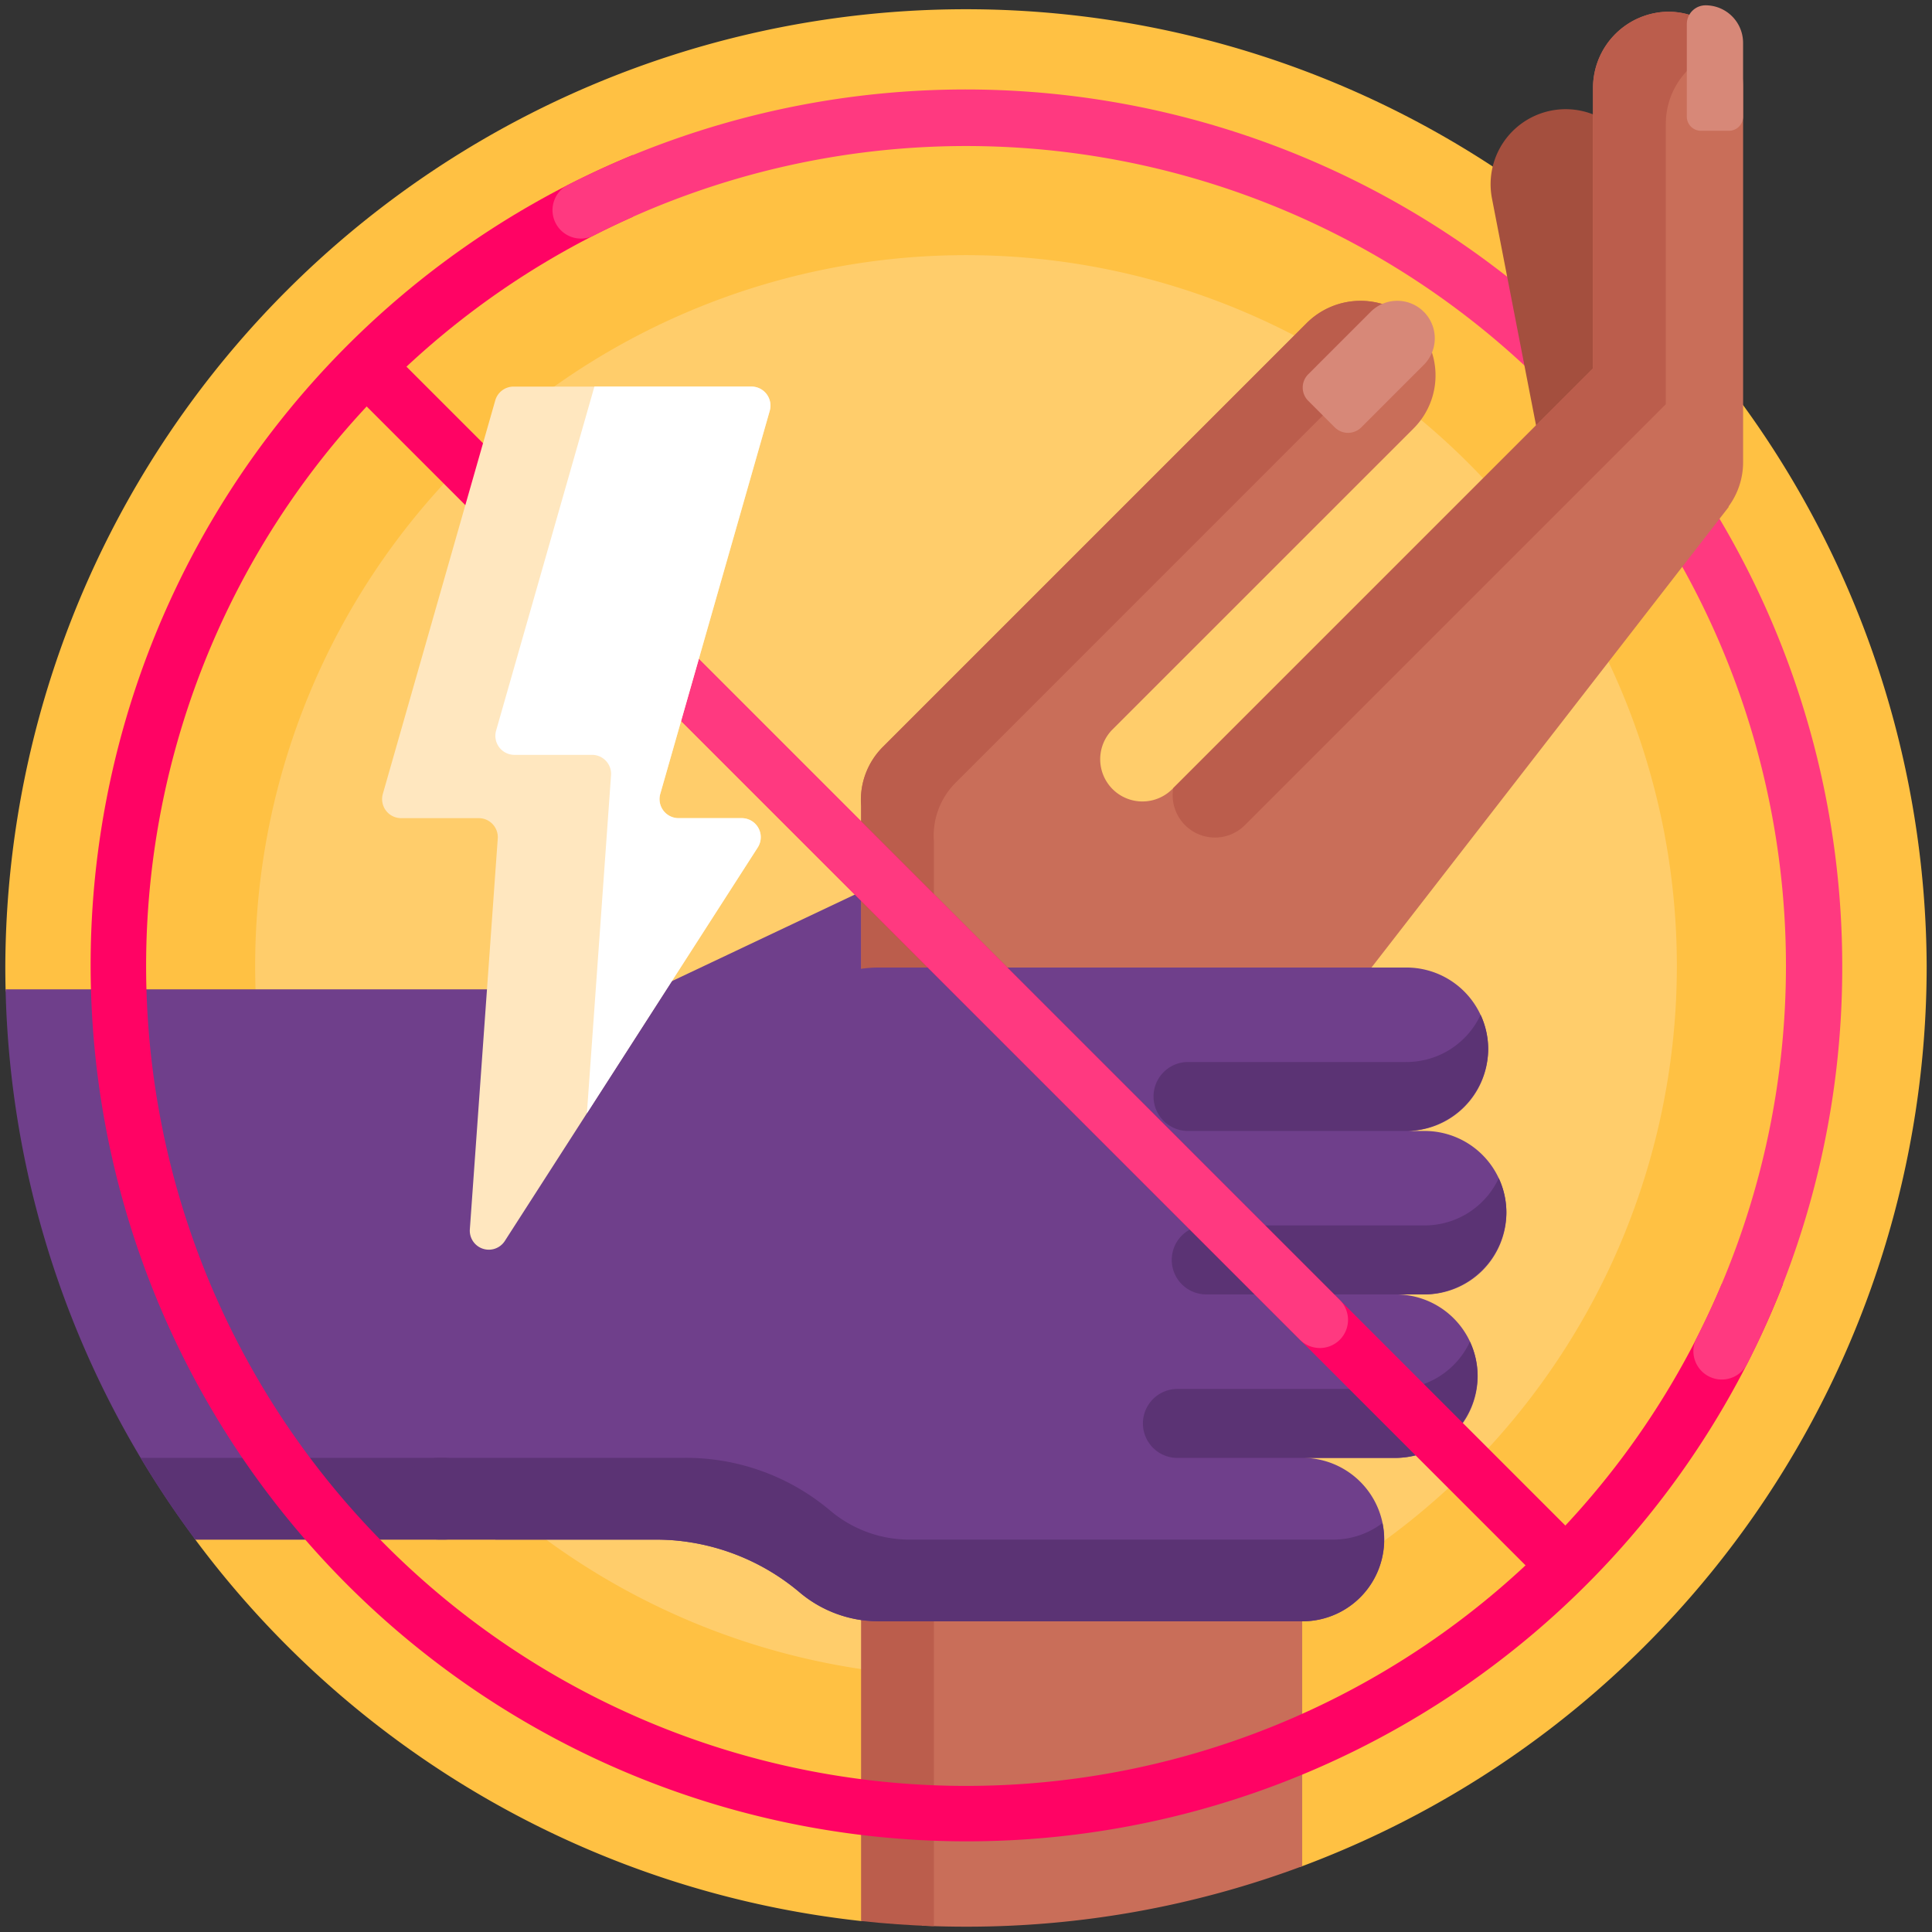 <svg xmlns="http://www.w3.org/2000/svg" xmlns:xlink="http://www.w3.org/1999/xlink" width="121" height="121" viewBox="0 0 121 121">
  <rect x="0" y="0" width="121" height="121" fill="#333333" stroke="none"/>
  <defs>
    <clipPath id="clip-path">
      <rect id="Rectángulo_33820" data-name="Rectángulo 33820" width="121" height="121" transform="translate(1272.667 9885.667)" fill="#ffa686"/>
    </clipPath>
  </defs>
  <g id="Enmascarar_grupo_53" data-name="Enmascarar grupo 53" transform="translate(-1272.667 -9885.667)" clip-path="url(#clip-path)">
    <g id="sin-violencia" transform="translate(1273 9886)">
      <path id="Trazado_114273" data-name="Trazado 114273" d="M120.333,60.167a60.19,60.19,0,0,1-39.11,56.379c-1.074.4-.557-1.841-1.66-1.5a60.151,60.151,0,0,1-17.791,2.674q-2.361,0-4.678-.179c-.633-.049-2.87,2.507-3.5,2.439A60.111,60.111,0,0,1,11.9,96.091c-.536-.718,1.072-1.511.568-2.254A59.836,59.836,0,0,1,2.244,63.882C2.2,63.113.036,62.4.017,61.628Q0,60.9,0,60.167a60.167,60.167,0,0,1,120.333,0Z" transform="translate(0 0)" fill="#ffc143"/>
      <path id="Trazado_114274" data-name="Trazado 114274" d="M102.693,58.173a44.52,44.52,0,1,1-44.52-44.52A44.52,44.52,0,0,1,102.693,58.173Z" transform="translate(1.994 1.994)" fill="#ffcd6b"/>
      <path id="Trazado_114275" data-name="Trazado 114275" d="M.015,53.775h47.9V88.238H11.9A59.881,59.881,0,0,1,.015,53.775Z" transform="translate(0.002 7.853)" fill="#6f3f8b"/>
      <path id="Trazado_114276" data-name="Trazado 114276" d="M7.394,79.38H26.411a2.559,2.559,0,0,1,0,5.118H10.817A60.364,60.364,0,0,1,7.394,79.38Z" transform="translate(1.08 11.592)" fill="#5b3374"/>
      <path id="Trazado_114277" data-name="Trazado 114277" d="M50.087,80.877H73.909v23.858a60.035,60.035,0,0,1-21.057,3.788q-1.39,0-2.765-.063Z" transform="translate(7.314 11.811)" fill="#c96e59"/>
      <path id="Trazado_114278" data-name="Trazado 114278" d="M46.767,80.877h4.56V108.49q-2.3-.075-4.56-.322Z" transform="translate(6.829 11.811)" fill="#bb5d4c"/>
      <path id="Trazado_114279" data-name="Trazado 114279" d="M65.147,52.812,40.121,64.654A5.118,5.118,0,1,1,35.743,55.4L60.769,43.559a5.118,5.118,0,1,1,4.379,9.253Z" transform="translate(4.792 6.289)" fill="#6f3f8b"/>
      <path id="Trazado_114280" data-name="Trazado 114280" d="M110.665,78.88a54.878,54.878,0,1,1-72.033-70.7v3.868a51.352,51.352,0,1,0,68.2,66.831Z" transform="translate(0.674 1.195)" fill="#ff0364"/>
      <path id="Trazado_114281" data-name="Trazado 114281" d="M110.678,59.493a54.636,54.636,0,0,1-5.96,24.932,1.779,1.779,0,0,1-3.166-1.624A51.343,51.343,0,0,0,32.491,13.74a1.776,1.776,0,0,1-2.065-.326h0a1.779,1.779,0,0,1,.44-2.84,54.9,54.9,0,0,1,79.812,48.919Z" transform="translate(4.367 0.674)" fill="#ff3980"/>
      <path id="Trazado_114282" data-name="Trazado 114282" d="M90.315,33.232A4.7,4.7,0,0,1,84.8,29.515L81.256,11.274a4.7,4.7,0,1,1,9.228-1.794l3.547,18.241A4.7,4.7,0,0,1,90.315,33.232Z" transform="translate(11.853 0.829)" fill="#a44f3e"/>
      <path id="Trazado_114283" data-name="Trazado 114283" d="M102.009,28.555a4.679,4.679,0,0,1-.914,2.785l.013.024L74.4,65.8V96.43a59.978,59.978,0,0,1-23.361,4.7c-.142,0-4.266-14.174-4.266-14.174V50.085a4.689,4.689,0,0,1,1.362-3.691l26.51-26.51a4.774,4.774,0,0,1,6.6-.2,4.7,4.7,0,0,1,.123,6.767L62.5,45.316a2.644,2.644,0,0,0,3.739,3.739L92.608,22.69V5.165A4.774,4.774,0,0,1,97.137.355a4.7,4.7,0,0,1,4.872,4.7Z" transform="translate(6.828 0.051)" fill="#c96e59"/>
      <path id="Trazado_114284" data-name="Trazado 114284" d="M52.692,48.634a4.691,4.691,0,0,0-1.362,3.691v48.806h-.294q-2.159,0-4.28-.15V80.2h.014V50.085a4.689,4.689,0,0,1,1.362-3.691l26.51-26.51a4.774,4.774,0,0,1,6.6-.2,4.721,4.721,0,0,1,.842,1.042,4.88,4.88,0,0,0-2.885,1.4ZM97.138.355a4.774,4.774,0,0,0-4.529,4.81V22.69L66.32,48.979A2.649,2.649,0,0,0,70.8,51.3L97.169,24.931V7.4a4.789,4.789,0,0,1,4.165-4.783,4.7,4.7,0,0,0-4.2-2.268Z" transform="translate(6.828 0.051)" fill="#bb5d4c"/>
      <path id="Trazado_114285" data-name="Trazado 114285" d="M78.484,19.194a2.35,2.35,0,0,1,0,3.324L74.57,26.432a1.175,1.175,0,0,1-1.662,0L71.246,24.77a1.175,1.175,0,0,1,0-1.662l3.914-3.914A2.35,2.35,0,0,1,78.484,19.194ZM96.133,0a1.175,1.175,0,0,0-1.175,1.175v5.8a.881.881,0,0,0,.881.881H97.6a.881.881,0,0,0,.881-.881V2.35A2.35,2.35,0,0,0,96.133,0Z" transform="translate(10.354)" fill="#d78878"/>
      <path id="Trazado_114286" data-name="Trazado 114286" d="M90.1,67.939a5.118,5.118,0,0,1-5.118,5.118h-1.8a5.118,5.118,0,0,1,0,10.236h-5.85a5.118,5.118,0,1,1,0,10.236H50.8a7.676,7.676,0,0,1-5.011-1.852,14.016,14.016,0,0,0-9.136-3.267H26.78V53.949H46.422a7.673,7.673,0,0,1,4.38-1.365H83.84a5.118,5.118,0,0,1,0,10.236h1.139A5.119,5.119,0,0,1,90.1,67.939Z" transform="translate(3.911 7.679)" fill="#6f3f8b"/>
      <path id="Trazado_114287" data-name="Trazado 114287" d="M83.115,87A5.122,5.122,0,0,1,78.1,93.153H51.579A7.676,7.676,0,0,1,46.567,91.3a14.016,14.016,0,0,0-9.136-3.267H24.023a2.559,2.559,0,0,1,0-5.118H39.351a14.016,14.016,0,0,1,9.136,3.267A7.678,7.678,0,0,0,53.5,88.035H80.023A5.094,5.094,0,0,0,83.115,87ZM70.938,62.444H84.5a5.2,5.2,0,0,0,5.239-5.1,5.1,5.1,0,0,0-.477-2.178,5.119,5.119,0,0,1-4.641,2.958H70.938a2.16,2.16,0,0,0,0,4.32ZM83.953,78.6H70.274a2.16,2.16,0,0,0,0,4.32H83.832a5.2,5.2,0,0,0,5.239-5.1,5.1,5.1,0,0,0-.477-2.178A5.12,5.12,0,0,1,83.953,78.6ZM90.4,65.4a5.119,5.119,0,0,1-4.641,2.958H72.079a2.16,2.16,0,0,0,0,4.32H85.637a5.2,5.2,0,0,0,5.239-5.1A5.1,5.1,0,0,0,90.4,65.4Z" transform="translate(3.134 8.056)" fill="#5b3374"/>
      <path id="Trazado_114288" data-name="Trazado 114288" d="M95.786,95.786a1.763,1.763,0,0,1-2.493,0L19.115,21.608a1.763,1.763,0,0,1,2.493-2.493L95.786,93.293a1.763,1.763,0,0,1,0,2.493Z" transform="translate(2.716 2.716)" fill="#ff0364"/>
      <path id="Trazado_114289" data-name="Trazado 114289" d="M78.667,78.666a1.763,1.763,0,0,1-2.493,0L34.136,36.628a1.763,1.763,0,0,1,2.494-2.492L78.667,76.175a1.763,1.763,0,0,1,0,2.492Z" transform="translate(4.91 4.91)" fill="#ff3980"/>
      <path id="Trazado_114290" data-name="Trazado 114290" d="M38.012,46.345a1.192,1.192,0,0,0,1.146,1.519h3.959a1.192,1.192,0,0,1,1,1.836L28.277,74.345a1.192,1.192,0,0,1-2.191-.729l1.748-24.475a1.192,1.192,0,0,0-1.189-1.277H21.783a1.192,1.192,0,0,1-1.146-1.519L27.678,21.7a1.192,1.192,0,0,1,1.146-.864h14.9a1.192,1.192,0,0,1,1.146,1.519Z" transform="translate(3.007 3.043)" fill="#ffe7bf"/>
      <path id="Trazado_114291" data-name="Trazado 114291" d="M37.108,46.345a1.192,1.192,0,0,0,1.146,1.519h3.959a1.192,1.192,0,0,1,1,1.836l-10.7,16.652,1.512-21.173A1.192,1.192,0,0,0,32.835,43.9H27.973a1.192,1.192,0,0,1-1.146-1.519l6.157-21.547h9.833a1.192,1.192,0,0,1,1.146,1.519Z" transform="translate(3.911 3.043)" fill="#fff"/>
    </g>
  </g>
</svg>
